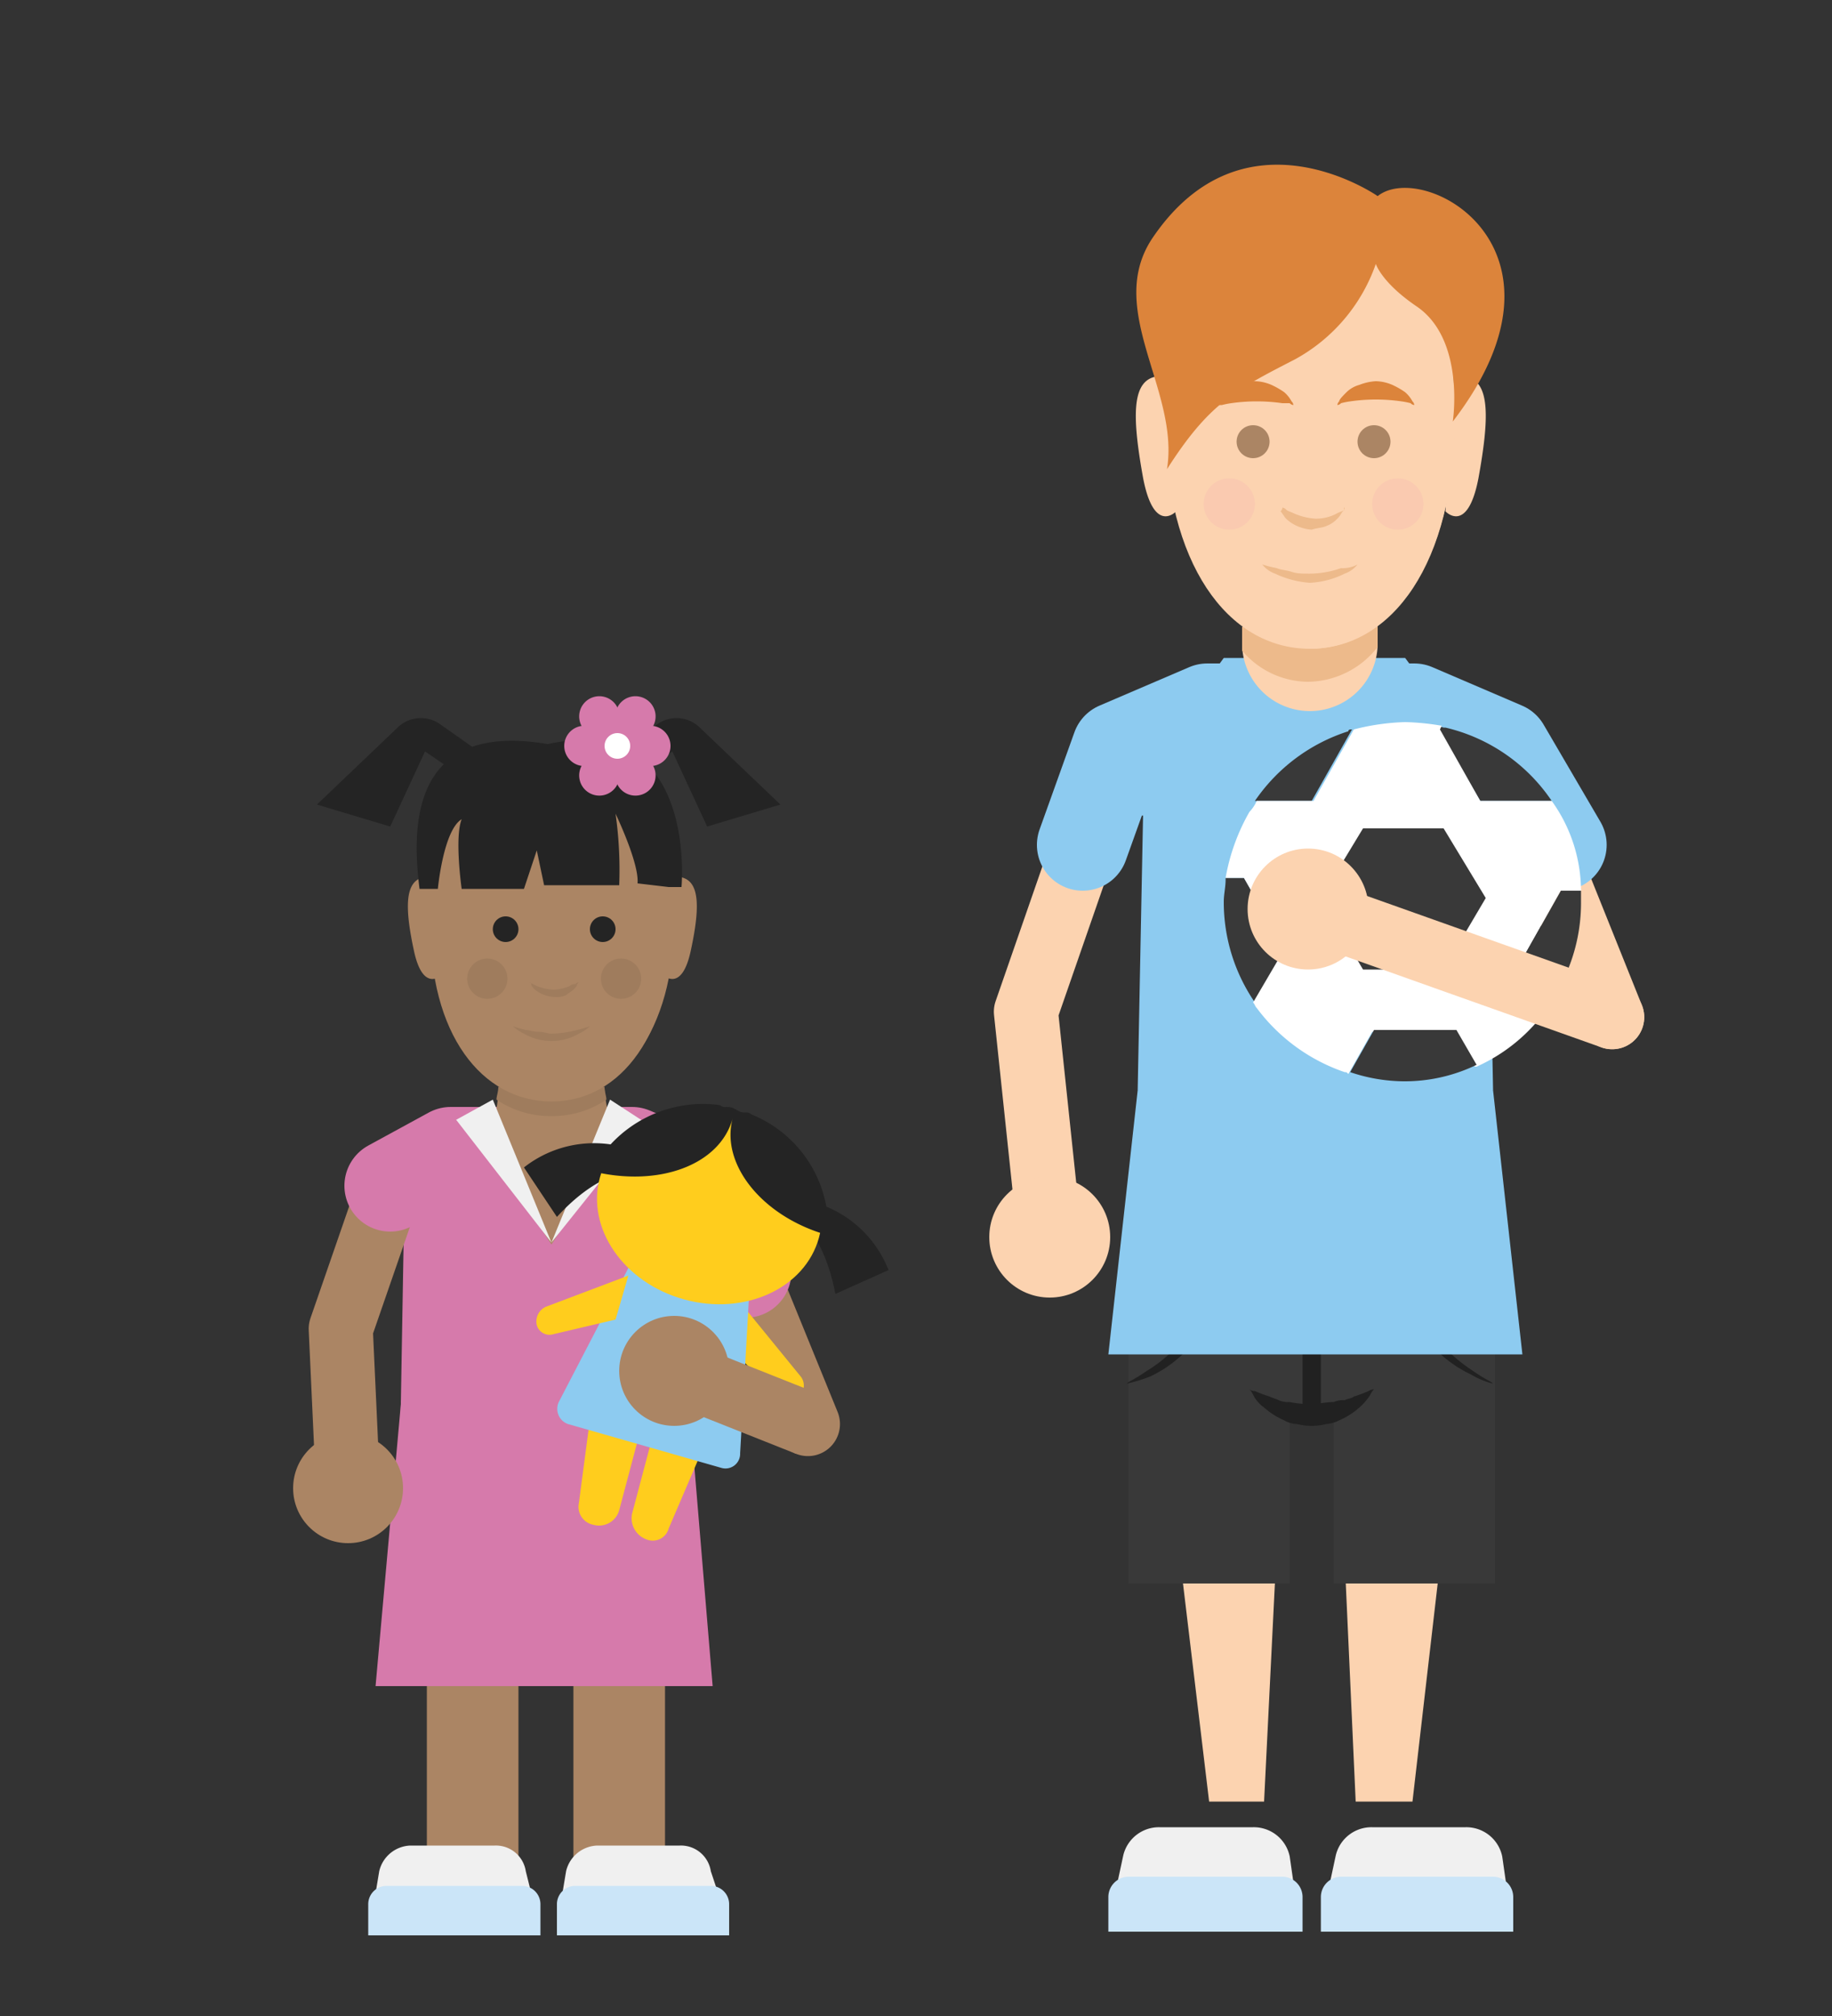 <svg xmlns="http://www.w3.org/2000/svg" viewBox="0 0 100 110"><rect x="0" y="0" width="100" height="110" fill="#333333" stroke="none"/><defs><style>.cls-1,.cls-19,.cls-20,.cls-23,.cls-3,.cls-4,.cls-5,.cls-6,.cls-7,.cls-8{fill:none;}.cls-2{fill:#d67aab;}.cls-3,.cls-4,.cls-6{stroke:#ab8564;}.cls-19,.cls-20,.cls-3,.cls-4,.cls-5,.cls-6,.cls-7,.cls-8{stroke-linejoin:round;}.cls-20,.cls-3,.cls-7{stroke-width:5px;}.cls-19,.cls-4,.cls-5,.cls-6{stroke-width:3.5px;}.cls-19,.cls-5{stroke:#fcd3b0;}.cls-19,.cls-20,.cls-6,.cls-7{stroke-linecap:round;}.cls-7{stroke:#d67aab;}.cls-8{stroke:#bed141;stroke-width:7px;}.cls-9{fill:#ab8564;}.cls-10{fill:#9f7c5d;}.cls-11{fill:#242424;}.cls-12{fill:#f0f0f0;}.cls-13{fill:#cbe5f8;}.cls-14{fill:#ffcd1d;}.cls-15{fill:#8dcbf0;}.cls-16{fill:#ca428c;}.cls-17{fill:#fff;}.cls-18{fill:#fcd3b0;}.cls-20{stroke:#8dcbf0;}.cls-21{fill:#393939;}.cls-22{fill:#212121;}.cls-23{stroke:#212121;stroke-miterlimit:10;}.cls-24{fill:#edba8b;}.cls-25{fill:#dc843b;}.cls-26{fill:#facab0;}</style></defs><title>Fichier 2</title><g id="Calque_2" data-name="Calque 2"><g id="bg"><rect class="cls-1" width="100" height="110"/></g><g id="little_girl" data-name="little girl"><polygon class="cls-2" points="22.1 63.9 37.3 63.9 37.6 81.2 29.9 85.7 21.8 81.2 22.1 63.9"/><line class="cls-3" x1="25.8" y1="101.8" x2="25.8" y2="89.2"/><line class="cls-3" x1="33.8" y1="101.8" x2="33.8" y2="89.2"/><polyline class="cls-4" points="21.3 64.7 18.6 72.5 19 81.2"/><path class="cls-5" d="M29.4,72.5"/><line class="cls-6" x1="38.8" y1="64.7" x2="44.1" y2="77.7"/><polyline class="cls-7" points="40.7 69.4 38.8 64.7 34.5 62.9 26.8 62.9 24.6 62.9 21.3 64.7"/><path class="cls-8" d="M18.5,86.8"/><polygon class="cls-2" points="20.5 92 38.9 92 37.6 76.4 21.9 76.4 20.5 92"/><path class="cls-9" d="M33.8,62.3a7.23,7.23,0,0,1-.8-2.9H27.2a5.57,5.57,0,0,1-.8,2.9l3.7,5.6h0Z"/><path class="cls-10" d="M30.1,60.9a5.29,5.29,0,0,0,3-.9c0-.2-.1-.4-.1-.7H27.2c0,.3-.1.5-.1.7A5.29,5.29,0,0,0,30.1,60.9Z"/><path class="cls-9" d="M30.1,60.1c3.8,0,6.6-3.7,6.6-9.8,0-7.6-2.4-9.4-6.6-9.4s-6.6,1.8-6.6,9.4C23.4,56.4,26.3,60.1,30.1,60.1Z"/><path class="cls-9" d="M24.1,53.2s-1,1-1.5-1.3-.5-3.7.4-4a.6.6,0,0,1,.8.3Z"/><path class="cls-9" d="M36.2,53.2s1,1,1.5-1.3.5-3.7-.4-4a.6.6,0,0,0-.8.3Z"/><path class="cls-9" d="M30.2,40.8V60c3.7-.1,6.6-3.7,6.6-9.8C36.7,42.6,34.4,40.8,30.2,40.8Z"/><polygon class="cls-9" points="28.8 49.4 26.5 49.7 26.7 48.1 28.8 48.1 28.8 49.4"/><polygon class="cls-9" points="31.4 49.4 33.7 49.7 33.5 48.1 31.4 48.1 31.4 49.4"/><path class="cls-11" d="M36.5,48.4h.7s.9-9.6-7.3-7.8c-7.6-1.3-7.4,4.7-7,7.9h1s.3-3.2,1.3-3.8c-.4,1,0,3.8,0,3.8h3.4l.7-2.1.4,1.9h4.1a21.79,21.79,0,0,0-.2-3.9s1.3,2.7,1.2,3.8Z"/><path class="cls-10" d="M31.6,53.6l-.1.1c0,.1-.1.2-.2.3s-.3.2-.4.3a1.27,1.27,0,0,1-.6.1,1.82,1.82,0,0,1-1.1-.4c-.1-.1-.2-.2-.2-.3a.1.1,0,0,0-.1-.1l.4.2a2.92,2.92,0,0,0,.9.2,2.39,2.39,0,0,0,.9-.2.37.37,0,0,1,.3-.1A.31.31,0,0,1,31.6,53.6Z"/><path class="cls-10" d="M32.2,56a2.48,2.48,0,0,1-.6.4,3,3,0,0,1-3,0A2.48,2.48,0,0,1,28,56s.3.1.7.2c.2,0,.4.1.7.1s.5.1.7.1a5.9,5.9,0,0,0,1.4-.2C31.9,56.1,32.2,56,32.2,56Z"/><circle class="cls-11" cx="32.9" cy="50.7" r="0.7"/><circle class="cls-11" cx="27.6" cy="50.7" r="0.7"/><circle class="cls-10" cx="33.9" cy="53.4" r="1.1"/><circle class="cls-10" cx="26.6" cy="53.4" r="1.1"/><polygon class="cls-12" points="26.9 60 24.9 61.1 30.1 67.8 26.9 60"/><polygon class="cls-12" points="33.3 60 35.3 61.3 30.1 67.8 33.3 60"/><path class="cls-12" d="M29,103.3H20.5l.2-1.2a1.81,1.81,0,0,1,1.7-1.4H27a1.65,1.65,0,0,1,1.7,1.4Z"/><path class="cls-13" d="M29.4,105.6H20.1v-1.7a1,1,0,0,1,1-1h7.4a1,1,0,0,1,1,1v1.7Z"/><path class="cls-12" d="M39.2,103.3H30.7l.2-1.2a1.81,1.81,0,0,1,1.7-1.4h4.5a1.65,1.65,0,0,1,1.7,1.4Z"/><path class="cls-13" d="M39.7,105.6H30.4v-1.7a1,1,0,0,1,1-1h7.4a1,1,0,0,1,1,1v1.7Z"/><path class="cls-14" d="M40.6,71.3,40,73.7l2.5,2.5a.78.78,0,0,0,1.1,0h0a.79.79,0,0,0,.1-1.1Z"/><path class="cls-14" d="M32.4,83.2h0a1.14,1.14,0,0,0,1.4-.8l1.3-4.9-2.8-.8L31.6,82A1,1,0,0,0,32.4,83.2Z"/><path class="cls-14" d="M35.3,84h0a1.23,1.23,0,0,1-.8-1.4l1.3-4.9,2.8.8-2.1,4.9A.9.9,0,0,1,35.3,84Z"/><path class="cls-15" d="M40.9,70.5l-6.4-1.7-4,7.7a.88.88,0,0,0,.5,1.2l4.2,1.2,4.2,1.2a.8.8,0,0,0,1-.8Z"/><path class="cls-11" d="M34.1,64s-1.6.1-3.7,2.4l-1.8-2.7a6.19,6.19,0,0,1,5.8-1C38.1,63.8,34.1,64,34.1,64Z"/><path class="cls-11" d="M43.7,66.6s1.3.9,1.9,4l2.9-1.3A6.17,6.17,0,0,0,44,65.5C40.3,64.4,43.7,66.6,43.7,66.6Z"/><ellipse class="cls-14" cx="38.73" cy="65.89" rx="5.2" ry="6.2" transform="translate(-35.06 85.82) rotate(-74.67)"/><path class="cls-11" d="M41,60.8h0c-.1-.1-.2-.1-.4-.1s-.3-.1-.5-.2-.3-.1-.5-.1a.37.37,0,0,1-.3-.1h0a6.86,6.86,0,0,0-7,3.6c3.6.9,7-.3,7.7-2.9-.7,2.5,1.6,5.4,5.2,6.4A6.7,6.7,0,0,0,41,60.8Z"/><circle class="cls-12" cx="36.1" cy="75.2" r="2.1"/><path class="cls-16" d="M35.3,76.1a.22.22,0,0,1-.2-.2.48.48,0,0,1,.2-.6l1.5-.9a.45.45,0,1,1,.4.8l-1.6.8A.37.37,0,0,1,35.3,76.1Z"/><path class="cls-16" d="M36.5,76.4a.22.22,0,0,1-.2-.2l-.9-1.5a.45.45,0,0,1,.8-.4l.9,1.5a.48.48,0,0,1-.2.6Z"/><circle class="cls-9" cx="36.8" cy="74.8" r="3"/><line class="cls-4" x1="44.1" y1="77.7" x2="36.8" y2="74.8"/><path class="cls-14" d="M34.3,69.6,33.6,72l-3.4.8a.72.72,0,0,1-.9-.5h0a.88.88,0,0,1,.5-1Z"/><path class="cls-11" d="M33.2,41.4l2.7-1.9a1.82,1.82,0,0,1,2.3.2l4.4,4.2-4,1.2L36.7,41l-3.8,2.6"/><path class="cls-11" d="M26.7,41.4,24,39.5a1.82,1.82,0,0,0-2.3.2l-4.4,4.2,4,1.2L23.2,41,27,43.6"/><circle class="cls-9" cx="19" cy="81.2" r="3"/><path class="cls-2" d="M33.7,40.7c0,.6-1.2,1.1-1.8,1.1a1.1,1.1,0,1,1,0-2.2C32.5,39.6,33.7,40.1,33.7,40.7Z"/><path class="cls-2" d="M33.7,40.7c0-.6,1.2-1.1,1.8-1.1a1.1,1.1,0,1,1,0,2.2C34.9,41.8,33.7,41.3,33.7,40.7Z"/><path class="cls-2" d="M33.7,40.7c.5.3.3,1.6,0,2.1a1.1,1.1,0,1,1-1.9-1.1C32.2,41.2,33.2,40.4,33.7,40.7Z"/><path class="cls-2" d="M33.7,40.7c-.5-.3-.3-1.6,0-2.1a1.1,1.1,0,1,1,1.9,1.1C35.3,40.2,34.2,41,33.7,40.7Z"/><path class="cls-2" d="M33.7,40.7c-.5.3-.3,1.6,0,2.1a1.1,1.1,0,1,0,1.9-1.1C35.3,41.2,34.2,40.4,33.7,40.7Z"/><path class="cls-2" d="M33.7,40.7c.5-.3.3-1.6,0-2.1a1.1,1.1,0,1,0-1.9,1.1C32.2,40.2,33.2,41,33.7,40.7Z"/><circle class="cls-17" cx="33.7" cy="40.7" r="0.7"/></g><g id="boy"><polyline class="cls-5" points="61 40.8 56 55.2 57.3 67.5"/><circle class="cls-18" cx="57.3" cy="67.5" r="3.3"/><path class="cls-5" d="M71.4,49.6"/><line class="cls-19" x1="82.1" y1="40.8" x2="88" y2="55.5"/><polyline class="cls-20" points="85.2 46.1 82.1 40.8 77.2 38.7 68.5 38.7 65.9 38.7 61 40.8 59.1 46.1"/><polygon class="cls-18" points="66 98.3 69 98.3 70.2 74.1 63.1 74.1 66 98.3"/><polygon class="cls-18" points="77.1 98.3 74 98.3 72.9 74.1 79.9 74.1 77.1 98.3"/><rect class="cls-21" x="61.6" y="68.2" width="8.8" height="18.2"/><rect class="cls-21" x="72.8" y="68.2" width="8.8" height="18.2"/><rect class="cls-21" x="61.6" y="68.2" width="20" height="7.2"/><circle class="cls-21" cx="71.6" cy="72.4" r="4.8"/><path class="cls-8" d="M59.1,71.4"/><path class="cls-12" d="M70.6,102.7H61l.3-1.4a2,2,0,0,1,2-1.6h5.1a2,2,0,0,1,2,1.6Z"/><path class="cls-13" d="M71.1,105.4H60.5v-1.9a1.11,1.11,0,0,1,1.1-1.1H70a1.11,1.11,0,0,1,1.1,1.1Z"/><path class="cls-12" d="M82.2,102.7H72.6l.3-1.4a2,2,0,0,1,2-1.6H80a2,2,0,0,1,2,1.6Z"/><path class="cls-13" d="M82.7,105.4H72.1v-1.9a1.11,1.11,0,0,1,1.1-1.1h8.3a1.11,1.11,0,0,1,1.1,1.1v1.9Z"/><path class="cls-22" d="M75,75.8a1.24,1.24,0,0,0-.2.3,3.19,3.19,0,0,1-.6.7,4.13,4.13,0,0,1-1.1.7,1.85,1.85,0,0,1-.7.2,3.25,3.25,0,0,1-1.6,0,1.45,1.45,0,0,1-.7-.2,4.13,4.13,0,0,1-1.1-.7,1.87,1.87,0,0,1-.6-.7,1.24,1.24,0,0,0-.2-.3.44.44,0,0,0,.3.1,6.89,6.89,0,0,0,.8.3c.2.1.3.1.5.2a1.27,1.27,0,0,0,.6.1,4.87,4.87,0,0,0,1.2.1c.4,0,.8-.1,1.2-.1a1.27,1.27,0,0,1,.6-.1c.2-.1.4-.1.5-.2a6.89,6.89,0,0,0,.8-.3A.77.77,0,0,1,75,75.8Z"/><line class="cls-23" x1="71.6" y1="77.2" x2="71.6" y2="68.2"/><path class="cls-22" d="M76.7,69a1.58,1.58,0,0,0,.1.4,3.71,3.71,0,0,0,.2.9,7,7,0,0,0,1.3,2.6,9,9,0,0,0,2.1,1.9,9.22,9.22,0,0,0,.8.5,1.24,1.24,0,0,1,.3.2,4.46,4.46,0,0,1-1.2-.5,6.67,6.67,0,0,1-2.4-1.9,10,10,0,0,1-.8-1.4,10.26,10.26,0,0,1-.4-1.4V69Z"/><path class="cls-22" d="M66.4,69v1.4a4.29,4.29,0,0,1-.4,1.4,6.38,6.38,0,0,1-.8,1.4,6.94,6.94,0,0,1-2.4,1.9,9.35,9.35,0,0,1-1.3.4,1.24,1.24,0,0,1,.3-.2,9.22,9.22,0,0,0,.8-.5,7.4,7.4,0,0,0,2.1-1.9A7.92,7.92,0,0,0,66,70.3a5.07,5.07,0,0,0,.2-.9C66.4,69.1,66.4,69,66.4,69Z"/><polygon class="cls-15" points="60.5 73.9 83.1 73.9 81.5 59.5 62.1 59.5 60.5 73.9"/><polygon class="cls-15" points="62.4 44.2 81.2 44.2 81.5 59.5 72 64.6 62.1 59.5 62.4 44.2"/><polygon class="cls-15" points="60.5 44.5 83.1 44.5 76.7 35.9 66.8 35.9 60.5 44.5"/><path class="cls-18" d="M75.2,35.1a3.7,3.7,0,1,1-7.4,0v-.8l7.4-.4Z"/><path class="cls-24" d="M67.8,35.5a4.75,4.75,0,0,0,3.6,1.7,4.88,4.88,0,0,0,3.8-1.9V34l-7.4.2Z"/><path class="cls-18" d="M64.2,27.9s-1.2,1.3-1.8-1.8c-.6-3.3-.6-5.1.5-5.5a.69.69,0,0,1,.9.4Z"/><path class="cls-18" d="M71.5,35.4c4.5,0,7.9-4.7,7.9-12.5,0-9.7-2.8-12-7.9-12S63.6,13.2,63.6,23C63.6,30.7,67,35.4,71.5,35.4Z"/><path class="cls-18" d="M78.9,27.9s1.2,1.3,1.8-1.8c.6-3.3.6-5.1-.5-5.5a.69.69,0,0,0-.9.4Z"/><path class="cls-18" d="M71.6,11V35.4c4.4-.1,7.8-4.8,7.8-12.5C79.4,13.3,76.6,11,71.6,11Z"/><path class="cls-25" d="M66.4,22.1a.31.31,0,0,1,.1-.2c0-.1.2-.3.4-.5a1.61,1.61,0,0,1,.7-.4,2.92,2.92,0,0,1,.9-.2,2.39,2.39,0,0,1,.9.2,4.35,4.35,0,0,1,.7.4,1.76,1.76,0,0,1,.4.5.31.31,0,0,1,.1.2.31.31,0,0,1-.2-.1H70a9.85,9.85,0,0,0-2.8,0,4.33,4.33,0,0,0-.5.1Z"/><path class="cls-25" d="M73,22.1a.31.31,0,0,1,.1-.2c0-.1.2-.3.4-.5a1.61,1.61,0,0,1,.7-.4,2.92,2.92,0,0,1,.9-.2,2.39,2.39,0,0,1,.9.2,4.35,4.35,0,0,1,.7.4,1.76,1.76,0,0,1,.4.5.31.31,0,0,1,.1.2A.31.31,0,0,1,77,22a4.33,4.33,0,0,0-.5-.1,9.85,9.85,0,0,0-2.8,0,4.33,4.33,0,0,0-.5.1A.31.31,0,0,1,73,22.1Z"/><path class="cls-24" d="M73.4,27.7a.31.31,0,0,1-.1.2c-.1.1-.1.2-.3.4a1.54,1.54,0,0,1-.6.4c-.2.1-.5.1-.8.2a2.35,2.35,0,0,1-.8-.2,2.09,2.09,0,0,1-.6-.4c-.1-.1-.2-.3-.3-.4a.31.31,0,0,0,.1-.2.31.31,0,0,1,.2.1c.1.1.2.1.4.2a3.5,3.5,0,0,0,1.2.3A2.38,2.38,0,0,0,73,28c.2-.1.3-.1.4-.2C73.3,27.7,73.4,27.7,73.4,27.7Z"/><path class="cls-24" d="M74.1,30.8a1.56,1.56,0,0,1-.7.5,4.78,4.78,0,0,1-1.9.5,5.3,5.3,0,0,1-1.9-.5,1.56,1.56,0,0,1-.7-.5,7.35,7.35,0,0,0,.8.2c.2.1.5.1.8.2s.6.1.9.1a5.23,5.23,0,0,0,1.8-.3A1.72,1.72,0,0,0,74.1,30.8Z"/><circle class="cls-9" cx="75" cy="24.1" r="0.9"/><circle class="cls-9" cx="68.4" cy="24.1" r="0.9"/><circle class="cls-26" cx="76.3" cy="27.5" r="1.4"/><circle class="cls-26" cx="67.1" cy="27.5" r="1.4"/><path class="cls-21" d="M73.8,39.8c-.1,0-.2,0-.2.1a9.76,9.76,0,0,0-5.1,3.8h3.1Z"/><path class="cls-21" d="M67.9,47.9h-1V48c0,.4-.1.8-.1,1.2a9.67,9.67,0,0,0,1.7,5.5l1.7-2.9Z"/><path class="cls-21" d="M80.8,43.7h3.9a9.64,9.64,0,0,0-5.8-4,.37.37,0,0,1-.3-.1l-.1.2Z"/><path class="cls-17" d="M84.7,43.7H80.8l-2.2-3.9.1-.2a13.55,13.55,0,0,0-2-.2,12.61,12.61,0,0,0-2.8.4l-2.2,3.9H68.6a2.09,2.09,0,0,1-.4.6,11.08,11.08,0,0,0-1.3,3.6h1l2.2,3.9-1.7,2.9c.1.1.1.2.2.3a10,10,0,0,0,4.8,3.5c.1,0,.1,0,.2.1l1.3-2.3h4.5l1.1,1.9h.1a9.42,9.42,0,0,0,3.5-2.7l.3-.3L83,52.5l2.2-3.9h1.1a8.44,8.44,0,0,0-1.6-4.9Z"/><path class="cls-21" d="M75,56.2l-1.3,2.3a9.29,9.29,0,0,0,2.9.5,9,9,0,0,0,4-.9l-1.1-1.9Z"/><path class="cls-21" d="M83,52.5,84.4,55a9.6,9.6,0,0,0,1.9-5.8v-.6H85.2Z"/><polygon class="cls-21" points="74.4 45.2 72.1 49 74.4 52.9 78.8 52.9 81.1 49 78.8 45.2 74.4 45.2"/><circle class="cls-18" cx="71.4" cy="49.6" r="3.3"/><line class="cls-19" x1="88" y1="55.5" x2="71.4" y2="49.6"/><path class="cls-25" d="M63.7,25.6c.7-4.3-3.4-8.7-.8-12.6,5-7.4,12.3-2.3,12.3-2.3,2.5-2,11.4,2.8,4.1,12.3,0,0,.7-4.5-2-6.3-1.9-1.3-2.2-2.3-2.2-2.3a9.49,9.49,0,0,1-4.4,5.2C67.4,21.3,66,22,63.7,25.6Z"/></g></g></svg>